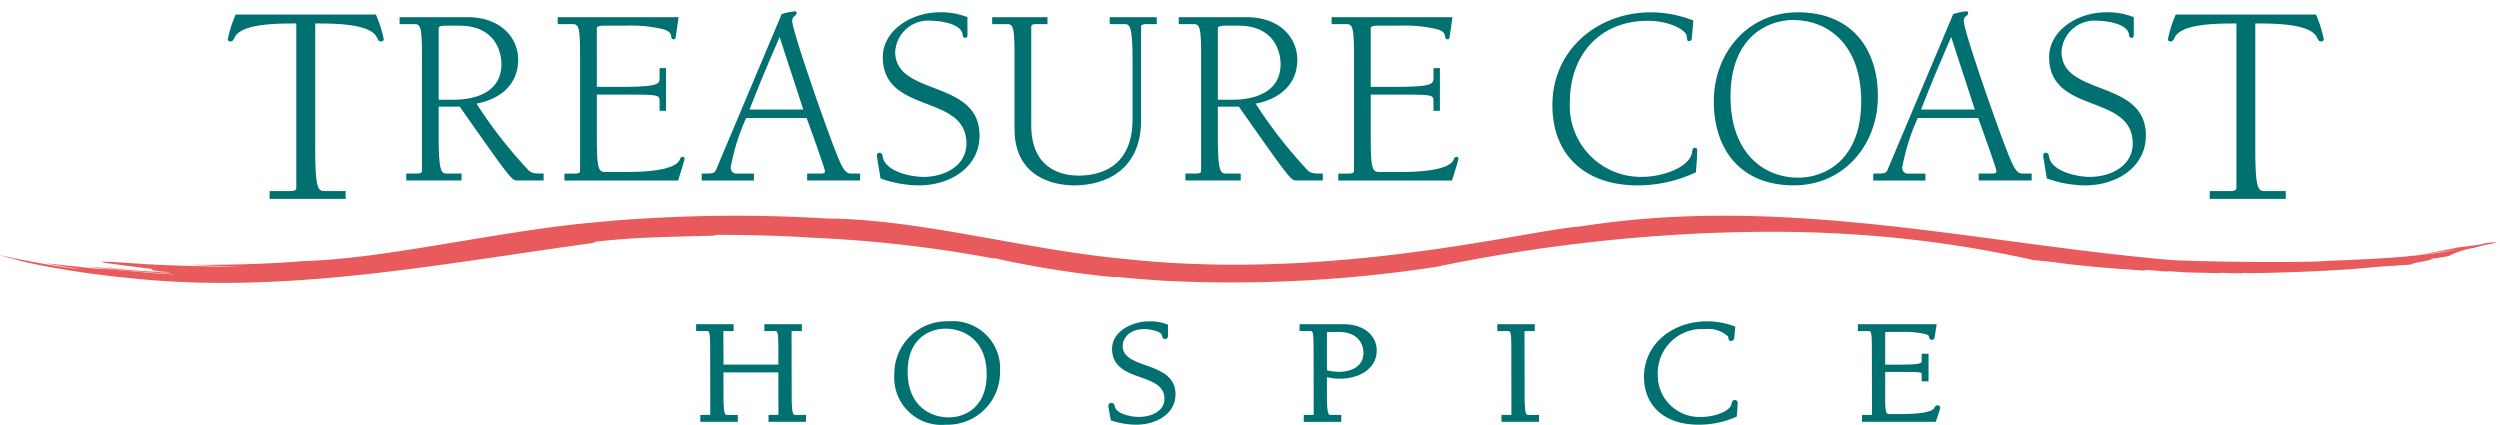 <svg xmlns="http://www.w3.org/2000/svg" width="200" height="34" viewBox="0 0 200 34">
  <g>
    <path d="M27.653,15.908H21.57v-.625h1.672c.255,0,.463-.047.463-.234V1.88c-1.392,0-4.435-.022-4.945,1.139-.07.137-.139.3-.301.3-.116,0-.233-.044-.233-.184a9.923,9.923,0,0,1,.627-1.974H30.07a9.78,9.78,0,0,1,.628,1.974c0,.14-.116.184-.233.184-.162,0-.232-.163-.302-.3-.51-1.16-3.554-1.139-4.945-1.139V11.889c0,3.322.255,3.394.765,3.394h1.671l-.001.625Z" fill="#007070"/>
    <path d="M33.757,4.688c0-2.345-.062-2.759-.576-2.759H31.967V1.375h5.432c2.676,0,4.054,1.666,4.054,3.395,0,2.016-1.462,3.17-3.334,3.519a36.816,36.816,0,0,0,4.197,5.37c.289.226.515.226,1.173.226v.554H41.37c-.432,0-.557-.163-4.589-5.904H35.094V10.88c0,2.943.225,3.005.678,3.005h1.152v.554H32.501v-.554h.844c.226,0,.41-.042.41-.206V4.688ZM35.095,7.98h1.152c1.83,0,3.869-.616,3.869-2.858,0-.824-.393-3.067-3.376-3.067h-.885c-.39,0-.761,0-.761.203l.001,5.722Z" fill="#007070"/>
    <path d="M44.617,1.376h9.671l-.205,1.419c-.041.247-.041.35-.186.35-.164,0-.184-.123-.205-.246-.041-.33-.289-.453-.617-.557a11.356,11.356,0,0,0-3.044-.289H48.508c-.391,0-.761,0-.761.204V6.949h1.956c2.941,0,3.064-.226,3.064-.678V5.45h.515V8.865h-.515v-.76c0-.475,0-.537-2.407-.537H47.747v3.313c0,2.879.143,2.879.843,2.879h1.316c1.01,0,4.076,0,4.486-1.005.042-.106.084-.206.226-.206a.14.14,0,0,1,.145.143c0,.125-.247.887-.514,1.749H45.154v-.555h.843c.226,0,.41-.042.41-.206V4.69c0-2.346-.062-2.76-.575-2.76H44.617V1.376Z" fill="#007070"/>
    <path d="M59.694,9.442a16.788,16.788,0,0,0-1.233,3.928.453.453,0,0,0,.514.516h1.338v.554H56.136v-.554c.968,0,1.029,0,1.194-.41L62.535,1.129a4.974,4.974,0,0,1,1.07-.226c.082,0,.123.061.123.144,0,.246-.35.204-.35.636,0,.824,2.9,9.094,3.662,10.904.289.682.557,1.298,1.01,1.298h.76v.554H64.573v-.554h1.028c.35,0,.39-.042.39-.206,0-.165-.823-2.491-1.46-4.237ZM62.37,2.961C61.3,5.43,60.682,6.912,59.962,8.763h4.301Z" fill="#007070"/>
    <path d="M77.398,2.773c0,.126-.021.249-.184.249-.164,0-.186-.123-.206-.289-.123-.843-1.832-1.07-2.449-1.07a2.649,2.649,0,0,0-2.943,2.489c0,3.582,6.748,2.162,6.748,6.687,0,2.572-2.387,3.991-4.836,3.991a9.314,9.314,0,0,1-3.086-.553c-.164-1.009-.288-1.69-.288-1.833a.2.2,0,0,1,.205-.225c.205,0,.248.207.267.369.248,1.153,2.284,1.563,3.231,1.563,1.75,0,3.457-.902,3.457-2.673,0-4.033-6.689-2.285-6.689-6.916,0-2.096,2.243-3.577,4.548-3.577a5.576,5.576,0,0,1,2.223.39l.002,1.398Z" fill="#007070"/>
    <path d="M88.777,1.376h3.764v.553h-.843c-.226,0-.41.042-.41.206V9.627c0,3.929-2.801,5.203-5.352,5.203-1.871,0-4.773-.802-4.773-4.504V4.689c0-2.346-.062-2.76-.575-2.76H79.373V1.376h4.424v.553h-.823c-.247,0-.475,0-.475.206v7.88c0,3.564,2.512,4.033,3.787,4.033,1.359,0,4.32-.41,4.32-4.543V4.936c0-2.944-.225-3.006-.677-3.006H88.776V1.376Z" fill="#007070"/>
    <path d="M96.09,4.688c0-2.345-.063-2.759-.577-2.759H94.3V1.375h5.431c2.676,0,4.053,1.666,4.053,3.395,0,2.016-1.46,3.17-3.334,3.519a36.867,36.867,0,0,0,4.198,5.37c.287.226.514.226,1.173.226v.554h-2.12c-.431,0-.555-.163-4.589-5.904H97.426V10.88c0,2.943.225,3.005.678,3.005h1.152v.554H94.834v-.554h.843c.227,0,.412-.042.412-.206V4.688ZM97.427,7.98h1.152c1.83,0,3.869-.616,3.869-2.858,0-.824-.391-3.067-3.375-3.067h-.885c-.39,0-.761,0-.761.203Z" fill="#007070"/>
    <path d="M106.529,1.376H116.2l-.207,1.419c-.041.247-.041.35-.184.35-.165,0-.185-.123-.204-.246-.043-.33-.289-.453-.616-.557a11.39,11.39,0,0,0-3.047-.289h-1.523c-.391,0-.761,0-.761.204V6.949h1.955c2.943,0,3.065-.226,3.065-.678V5.45h.515V8.865h-.515v-.76c0-.475,0-.537-2.408-.537h-2.612v3.313c0,2.879.143,2.879.843,2.879h1.317c1.008,0,4.074,0,4.484-1.005.043-.106.084-.206.228-.206a.14.14,0,0,1,.144.143c0,.125-.247.887-.515,1.749h-9.095v-.555h.843c.228,0,.412-.042.412-.206V4.69c0-2.346-.064-2.76-.577-2.76h-1.214Z" fill="#007070"/>
    <path d="M132.093.985a9.394,9.394,0,0,1,3.373.656l-.102,1.214c-.021.309-.042.434-.247.434-.144,0-.144-.084-.185-.434-.064-.431-1.337-1.192-3.107-1.192-3.847,0-6.236,2.736-6.236,6.502a5.686,5.686,0,0,0,5.783,5.985c1.624,0,3.826-.76,3.991-1.974.021-.143.041-.35.225-.35.187,0,.187.104.187.248,0,.246,0,.512-.103,1.707a10.866,10.866,0,0,1-4.692,1.048c-4.01.001-6.788-2.281-6.788-6.417C124.192,3.968,127.813.985,132.093.985Z" fill="#007070"/>
    <path d="M143.835.985c4.215,0,6.397,2.818,6.397,6.728,0,3.803-2.654,7.116-6.728,7.116-4.219,0-6.4-2.818-6.4-6.725.001-3.807,2.655-7.119,6.731-7.119m-.373.615c-2.036,0-5.02,1.341-5.02,6.114,0,4.628,2.737,6.502,5.432,6.502,2.039,0,5.023-1.337,5.023-6.11,0-4.632-2.737-6.506-5.435-6.506" fill="#007070"/>
    <path d="M153.418,9.442a16.776,16.776,0,0,0-1.235,3.928.453.453,0,0,0,.515.516h1.338v.554h-4.175v-.554c.966,0,1.028,0,1.19-.41l5.206-12.347a4.986,4.986,0,0,1,1.07-.226c.083,0,.124.061.124.144,0,.246-.35.204-.35.636,0,.824,2.899,9.094,3.663,10.904.288.682.555,1.298,1.007,1.298h.762v.554h-4.237v-.554h1.027c.35,0,.392-.042.392-.206,0-.165-.823-2.491-1.462-4.237Zm2.676-6.481c-1.07,2.469-1.688,3.951-2.408,5.802h4.299Z" fill="#007070"/>
    <path d="M170.703,2.773c0,.126-.021.249-.184.249-.166,0-.186-.123-.206-.289-.124-.843-1.831-1.07-2.449-1.07a2.649,2.649,0,0,0-2.943,2.489c0,3.582,6.749,2.162,6.749,6.687,0,2.572-2.387,3.991-4.836,3.991a9.31,9.31,0,0,1-3.086-.553c-.164-1.009-.288-1.69-.288-1.833a.199.199,0,0,1,.206-.225c.204,0,.247.207.267.369.248,1.153,2.283,1.563,3.231,1.563,1.747,0,3.455-.902,3.455-2.673,0-4.033-6.687-2.285-6.687-6.916,0-2.096,2.242-3.577,4.549-3.577a5.565,5.565,0,0,1,2.222.39V2.773Z" fill="#007070"/>
    <path d="M176.777,15.908v-.625h1.673c.256,0,.464-.047.464-.234V1.88c-1.393,0-4.435-.022-4.947,1.139-.069.137-.138.3-.3.3-.119,0-.233-.044-.233-.184a9.842,9.842,0,0,1,.626-1.974h11.216a9.8,9.8,0,0,1,.627,1.974c0,.14-.115.184-.231.184-.165,0-.233-.163-.303-.3-.511-1.16-3.554-1.139-4.946-1.139V11.889c0,3.322.254,3.394.765,3.394h1.672v.625Z" fill="#007070"/>
    <path d="M199.325,19.437c.067-.02.125-.038.159-.05.294-.123-.734.147-.439.025-.197.054-.397.095-.594.144-1.089.153-2.326.331-1.394.144-1.299.295-2.595.532-3.889.734,1.257-.161,2.532-.344,3.617-.511-1.276.246-2.567.426-3.872.553.085-.013.169-.029.254-.042-.2.026-.398.051-.596.075-2.083.191-4.196.276-6.329.357-1.245.154-8.453.114-12.349-.048-15.579-1.314-31.139-5.302-47.513-2.693-4.161.278-19.673,4.382-36.243,2.607-8.155-.746-16.505-3.194-23.916-3.249a122.124,122.124,0,0,0-17.08.164l-1.295.119c-7.833.667-16.954,2.946-23.49,3.115-2.981.245-6.026.326-9.055.303,1.407.089,2.713.091,3.846.14-3.089.011-6.173-.119-7.358-.183-6.558-.463-2.864-.039-.341.29,1.819.169-.654.118,2.202.334-2.061-.11-3.093-.18-5.157-.382-.244.078,6.354.46,4.917.429-1.987-.127-4.214-.251-6.268-.507.697.228,7.14.648,6.822.636-1.122.017-5.797-.482-6.201-.47-.062.017,1.071.13,2.079.221-5.743-.508-8.616-1.028-3.143-.109A65.41,65.41,0,0,1-.25,20.34l.016.006c.663.173,1.616.379,2.477.548-.743-.14-1.487-.291-2.229-.467l.619.182c.334.078.671.148,1.009.219L.97,20.702c.59.156,1.271.318,2.022.474,2.838.553,5.585.909,7.141,1.042,12.579,1.426,25.342-1.166,37.494-2.801.02-.036-.643-.01.38-.118,3.219-.357,5.829-.341,9.065-.448l.232-.061c2.508-.004,5.119.063,7.779.232A102.275,102.275,0,0,1,79.57,20.694c-.132-.055-.179-.081.314.028,2.029.458,4.828.954,7.759,1.299l1.293.132a2.549,2.549,0,0,0,.478.003c1.323.142,2.504.218,3.599.299a107.997,107.997,0,0,0,21.883-1.108,134.695,134.695,0,0,1,22.65-2.733c3.326-.109,6.664-.104,9.87.089a92.629,92.629,0,0,1,15.275,2.105c.021-.005.699.065,1.668.165.141.028.271.052.369.061,2.297.3,4.606.473,6.907.613.005-.02-.116-.046.074-.045.601.013,1.08.105,1.681.117l.045-.03,1.441.103,2.719.06c-.024-.013-.034-.024.055-.025.376-.001.895.026,1.435.037l.237-.003a.161.161,0,0,0,.087-.025l.66.014c2.645-.031,5.329-.134,8.232-.33l1.817-.164c.874-.079,1.995-.112,2.846-.209-.14-.102,1.927-.362,1.498-.439.562-.078,1.408-.194,1.446-.232a6.806,6.806,0,0,1,1.976-.641c.258-.065.576-.151.863-.23.286-.051.52-.095.674-.129C199.953,19.367,199.775,19.379,199.325,19.437Z" fill="#e95a5c"/>
    <path d="M162.718,20.814l-.027-.006C162.688,20.809,162.695,20.811,162.718,20.814Z"/>
    <path d="M63.645,33.197c-.18,0-.311,0-.311-1.631l-.009-5.063a.609.609,0,0,1,.193-.017h.628v-.549H61.148v.549h.872c.198,0,.249.145.249,1.483V29.17H57.878l-.009-2.669a.638.638,0,0,1,.192-.016h.631v-.549H55.691v.549h.873c.199,0,.249.145.249,1.483l.008,5.206c-.003.002-.03.02-.152.02h-.644v.551h3v-.551h-.836c-.181,0-.312,0-.312-1.631V29.791h4.391l.008,3.382c-.003.002-.031.02-.153.02h-.642v.551H64.48v-.551h-.835Z" fill="#007070"/>
    <path d="M75.877,25.706a4.196,4.196,0,0,0-4.331,4.249,3.779,3.779,0,0,0,4.124,4.021,4.197,4.197,0,0,0,4.332-4.249A3.78,3.78,0,0,0,75.877,25.706Zm.026,7.682c-1.519,0-3.292-.958-3.292-3.661,0-2.534,1.634-3.433,3.034-3.433,1.518,0,3.291.958,3.291,3.661C78.936,32.489,77.302,33.388,75.903,33.388Z" fill="#007070"/>
    <path d="M91.667,29.223c-.994-.356-1.852-.663-1.852-1.559,0-.537.461-1.336,1.729-1.336.452,0,1.363.16,1.421.529.013.084.04.26.241.26.086,0,.23-.034.23-.256v-.883l-.068-.03a3.771,3.771,0,0,0-1.438-.24c-1.425,0-2.964.839-2.964,2.194,0,1.469,1.211,1.9,2.28,2.28.983.35,1.911.681,1.911,1.729,0,.99-1.064,1.442-2.052,1.442-.602,0-1.781-.24-1.913-.809-.028-.208-.122-.314-.281-.314a.236.236,0,0,0-.242.246,6.293,6.293,0,0,0,.103.637l.092.51.061.022a6.359,6.359,0,0,0,1.973.331c1.562,0,3.143-.835,3.143-2.431C94.042,30.074,92.78,29.622,91.667,29.223Z" fill="#007070"/>
    <path d="M107.201,30.296c1.415,0,2.938-.713,2.938-2.277,0-1.003-.831-2.082-2.655-2.082h-3.517v.549h.873c.198,0,.247.145.247,1.483l.008,5.207c-.003.002-.03.019-.151.019H104.3v.552h3v-.552h-.836c-.181,0-.311,0-.311-1.63V30.172A4.409,4.409,0,0,0,107.201,30.296Zm-1.046-3.714a1.533,1.533,0,0,1,.364-.025h.555c1.904,0,2.001,1.387,2.001,1.665,0,1.122-1.007,1.522-1.95,1.522a3.712,3.712,0,0,1-.97-.124V26.582Z" fill="#007070"/>
    <path d="M122.282,33.197c-.181,0-.312,0-.312-1.631l-.009-5.063a.602.602,0,0,1,.192-.017h.63v-.548h-2.999v.548h.872c.202,0,.249.137.249,1.482l.008,5.207c-.003.002-.03.02-.152.02h-.643v.551h3.002v-.551h-.838Z" fill="#007070"/>
    <path d="M138.78,32.002c-.206,0-.239.195-.256.301-.086.59-1.355,1.049-2.389,1.049a3.326,3.326,0,0,1-3.513-3.361,3.533,3.533,0,0,1,3.797-3.663,2.301,2.301,0,0,1,1.834.598l.005.039c.023.172.042.309.223.309.245,0,.258-.197.269-.352l.073-.794-.082-.03a6.366,6.366,0,0,0-2.153-.392c-2.89,0-5.068,1.903-5.068,4.426,0,2.37,1.675,3.843,4.37,3.843a7.354,7.354,0,0,0,2.986-.621l.06-.027.006-.066a9.397,9.397,0,0,0,.066-1.005A.214.214,0,0,0,138.78,32.002Z" fill="#007070"/>
    <path d="M155.009,32.423a.256.256,0,0,0-.245.185c-.105.236-.659.516-2.708.516h-.823c-.362,0-.418,0-.418-1.559v-1.81h1.523c1.395,0,1.395.035,1.395.199v.554h.551v-2.21h-.551v.595c0,.143,0,.278-1.805.278h-1.113V26.58a1.542,1.542,0,0,1,.365-.025h.952a7.588,7.588,0,0,1,1.879.165c.214.058.291.115.307.228a.239.239,0,0,0,.242.239c.175,0,.199-.142.218-.256l.158-.995h-6.307v.549h.874c.196,0,.246.145.246,1.483l.008,5.207c-.003.002-.029.02-.15.02h-.645v.551h5.898l.134-.398a4.371,4.371,0,0,0,.221-.728A.197.197,0,0,0,155.009,32.423Z" fill="#007070"/>
  </g>
</svg>
